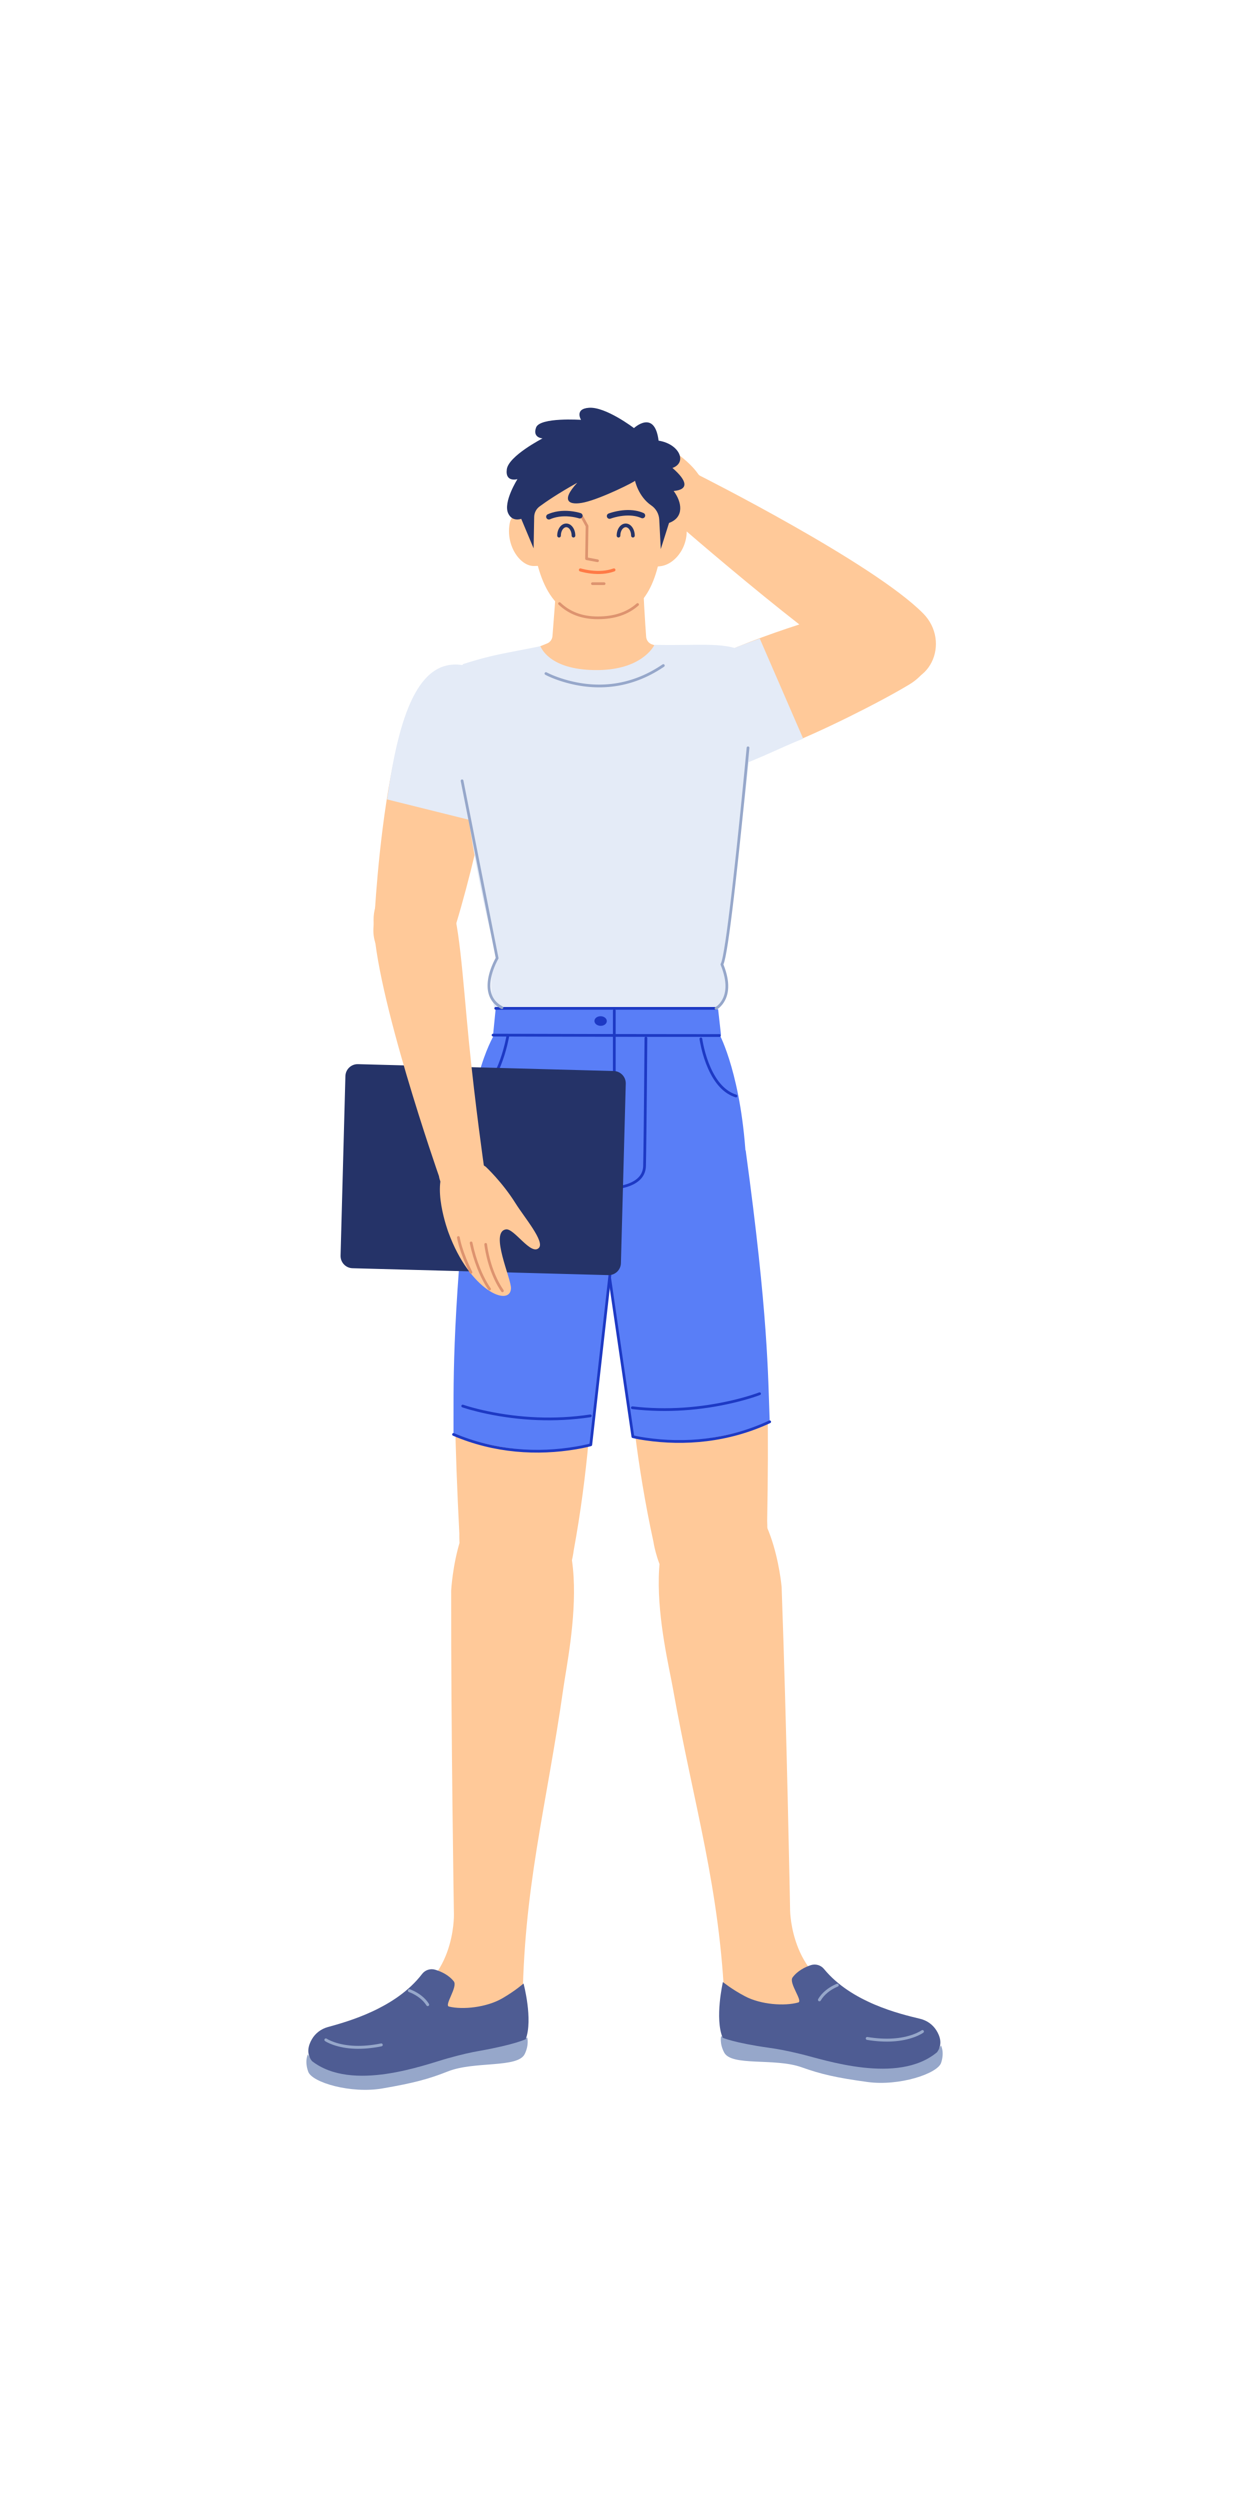 <svg xmlns="http://www.w3.org/2000/svg" xmlns:xlink="http://www.w3.org/1999/xlink" width="512" height="1024" version="1.1" viewBox="0 0 512 1024"><title>2.人物组件/9.互联网人群/站立/摸头</title><desc>Created with Sketch.</desc><g id="2.人物组件/9.互联网人群/站立/摸头" fill="none" fill-rule="evenodd" stroke="none" stroke-width="1"><path id="Fill-1" fill="#FFC999" d="M153.311,377.35 C153.311,377.35 154.754,346.228 160.022,317.985 C164.826,292.23 172.898,270.352 189.327,272.694 C209.957,275.631 201.524,311.361 198.654,329.721 C196.59,342.933 189.717,370.099 185.04,384.018 C177.582,406.221 149.345,397.249 153.311,377.35"/><path id="Fill-3" fill="#E4EBF7" d="M197.498,337.126 C200.366,318.766 214.94,276.334 189.371,272.414 C171.33,269.65 163.377,292.861 158.546,327.433 L197.498,337.126 Z"/><path id="Fill-5" fill="#FFC999" d="M286.679,194.836 C286.679,194.836 357.684,230.552 378.143,251.278 C389.583,262.868 381.221,283.543 362.462,279.019 C347.066,275.305 274.827,212.126 274.827,212.126 C274.827,212.126 266.969,207.266 272.786,198.038 C278.823,188.462 286.679,194.836 286.679,194.836"/><path id="Fill-7" fill="#FFC999" d="M270.217,181.174 C270.217,181.174 288.935,191.267 288.418,201.244 C287.948,210.278 276.326,211.256 276.326,211.256 C276.326,211.256 267.154,210.988 257.362,208.016 C250.945,206.069 238.192,204.184 238.31,200.635 C238.468,196.007 251.188,200.059 253.361,197.479 C257.761,192.25 238.421,183.769 236.026,180.71 C231.344,174.736 247.856,168.895 270.217,181.174"/><path id="Stroke-9" fill="#DD936F" fill-rule="nonzero" d="M237.491,177.575 C237.566,177.279 237.867,177.1 238.163,177.176 C241.705,178.077 245.231,179.655 248.65,181.717 C250.589,182.886 252.374,184.138 253.965,185.391 C254.41,185.742 254.816,186.074 255.177,186.38 L255.44,186.605 C255.697,186.826 255.875,186.986 255.968,187.073 C256.192,187.281 256.204,187.631 255.997,187.854 C255.789,188.078 255.439,188.09 255.215,187.883 L254.834,187.543 L254.718,187.442 C254.305,187.086 253.825,186.688 253.281,186.26 C251.724,185.034 249.977,183.807 248.079,182.663 C244.746,180.654 241.317,179.119 237.891,178.247 C237.595,178.172 237.416,177.871 237.491,177.575 Z"/><path id="Stroke-11" fill="#DD936F" fill-rule="nonzero" d="M242.569,174.285 L242.853,174.351 L242.959,174.377 C243.268,174.455 243.628,174.554 244.036,174.677 C245.195,175.027 246.51,175.495 247.954,176.097 C252.073,177.815 256.416,180.268 260.786,183.587 C261.03,183.771 261.077,184.118 260.892,184.361 C260.708,184.604 260.361,184.652 260.118,184.467 C255.825,181.208 251.563,178.801 247.529,177.117 C246.12,176.53 244.841,176.074 243.717,175.736 L243.064,175.548 L242.509,175.405 C242.433,175.387 242.378,175.374 242.344,175.367 C242.045,175.305 241.853,175.012 241.915,174.714 C241.971,174.445 242.214,174.262 242.48,174.274 L242.569,174.285 Z"/><path id="Stroke-13" fill="#DD936F" fill-rule="nonzero" d="M252.116,174.746 C252.233,174.464 252.557,174.331 252.839,174.449 C256.868,176.132 260.222,177.877 262.936,179.586 C263.889,180.186 264.695,180.739 265.357,181.233 C265.59,181.407 265.79,181.562 265.955,181.695 L266.162,181.866 C266.392,182.067 266.416,182.416 266.216,182.646 C266.016,182.877 265.666,182.901 265.436,182.701 L265.251,182.547 C265.118,182.44 264.933,182.296 264.696,182.119 C264.057,181.642 263.275,181.106 262.347,180.521 C259.685,178.845 256.385,177.128 252.413,175.469 C252.131,175.351 251.998,175.028 252.116,174.746 Z"/><path id="Fill-15" fill="#FFC999" d="M359.175,246.712 C359.175,246.712 328.875,253.964 302.216,264.895 C277.908,274.862 258.105,287.713 263.895,305.336 C271.161,327.466 304.511,311.696 321.957,305.201 C334.512,300.527 359.769,288.029 372.465,280.358 C392.718,268.12 377.903,238.733 359.175,246.712"/><path id="Fill-17" fill="#E4EBF7" d="M328.994,302.581 C311.547,309.076 272.91,332.812 263.63,305.435 C257.082,286.118 278.22,273.155 311.196,261.551 L328.994,302.581 Z"/><path id="Fill-19" fill="#FFC999" d="M267.651,631.537 C253.944,568.617 255.949,514.634 255.949,514.634 C255.949,514.634 270.128,462.399 299.084,493.399 C313.11,508.412 315.511,551.258 314.233,623.043 C314.233,623.043 316.654,656.387 292.156,658.028 C271.649,659.402 267.651,631.537 267.651,631.537"/><path id="Fill-21" fill="#597EF7" d="M259.222,588.458 C286.513,594.86 315.274,582.368 315.274,582.368 C314.543,562.898 314.69,539.008 305.434,471.218 C269.56,451.499 246.673,500.455 246.673,500.455 L259.222,588.458 Z"/><path id="Stroke-23" fill="#1D39C4" fill-rule="nonzero" d="M310.918,570.34 C311.208,570.226 311.534,570.369 311.648,570.658 C311.761,570.947 311.619,571.273 311.33,571.387 L310.559,571.672 L309.896,571.905 C309.431,572.065 308.918,572.235 308.359,572.414 C305.966,573.18 303.221,573.946 300.165,574.66 C287.32,577.662 273.298,578.848 258.944,577.17 C258.636,577.134 258.415,576.855 258.451,576.546 C258.487,576.238 258.766,576.017 259.075,576.053 C273.288,577.714 287.183,576.538 299.909,573.565 C302.683,572.916 305.196,572.226 307.417,571.532 L308.016,571.343 C308.704,571.123 309.321,570.915 309.863,570.725 L310.858,570.363 C310.881,570.355 310.901,570.347 310.918,570.34 Z"/><path id="Stroke-25" fill="#1D39C4" fill-rule="nonzero" d="M246.686,502.78 C246.963,502.739 247.222,502.908 247.304,503.166 L247.324,503.255 L259.723,587.999 L260.23,588.112 L260.677,588.206 C261.76,588.428 263.017,588.65 264.433,588.858 C280.301,591.183 298.094,589.772 315.036,581.859 C315.318,581.727 315.652,581.849 315.784,582.13 C315.915,582.412 315.794,582.746 315.512,582.878 C298.343,590.897 280.337,592.326 264.27,589.971 L263.222,589.81 C262.205,589.647 261.279,589.478 260.451,589.308 L259.907,589.193 L259.083,589.003 C258.894,588.955 258.747,588.814 258.687,588.633 L258.666,588.54 L246.211,503.418 C246.166,503.11 246.379,502.825 246.686,502.78 Z"/><path id="Fill-27" fill="#FFC999" d="M234.983,635.114 C246.603,571.775 242.814,517.889 242.814,517.889 C242.814,517.889 226.916,466.151 198.999,498.09 C185.48,513.558 184.494,556.46 188.145,628.166 C188.145,628.166 186.827,661.571 211.368,662.4 C231.908,663.095 234.983,635.114 234.983,635.114"/><path id="Fill-29" fill="#597EF7" d="M241.983,591.781 C214.919,599.081 185.76,587.546 185.76,587.546 C185.846,568.063 184.91,544.19 191.921,476.132 C227.124,455.237 251.616,503.41 251.616,503.41 L241.983,591.781 Z"/><path id="Stroke-31" fill="#1D39C4" fill-rule="nonzero" d="M188.997,575.722 C189.101,575.43 189.423,575.276 189.716,575.38 L190.122,575.518 L190.378,575.602 C190.837,575.75 191.365,575.913 191.958,576.087 L192.322,576.193 C194.448,576.806 196.894,577.42 199.624,577.993 C212.702,580.738 227.07,581.581 241.722,579.376 C242.029,579.33 242.315,579.541 242.362,579.848 C242.408,580.155 242.196,580.442 241.889,580.488 C227.092,582.716 212.593,581.865 199.393,579.094 C196.885,578.568 194.614,578.007 192.605,577.443 L192.01,577.274 C191.255,577.056 190.595,576.854 190.032,576.672 L189.398,576.461 C189.376,576.454 189.356,576.447 189.339,576.441 C189.046,576.337 188.893,576.015 188.997,575.722 Z"/><path id="Stroke-33" fill="#1D39C4" fill-rule="nonzero" d="M251.588,505.73 L251.679,505.733 C251.957,505.765 252.165,505.993 252.178,506.264 L252.175,506.355 L242.542,591.843 C242.517,592.069 242.358,592.257 242.141,592.32 L241.721,592.435 L241.286,592.547 C241.054,592.605 240.801,592.667 240.527,592.731 C239.226,593.036 237.724,593.34 236.039,593.624 C220.163,596.3 202.521,595.321 185.539,588.063 C185.254,587.941 185.121,587.61 185.243,587.325 C185.365,587.039 185.696,586.907 185.981,587.029 C202.738,594.19 220.171,595.158 235.852,592.515 C237.513,592.235 238.992,591.935 240.27,591.636 L241.011,591.456 L241.467,591.338 L251.057,506.229 C251.085,505.982 251.269,505.791 251.499,505.742 L251.588,505.73 Z"/><path id="Fill-35" fill="#FFC999" d="M265.92,231.316 L265.971,213.996 C265.971,213.996 279.273,205.518 280.976,214.309 C282.708,223.27 276.848,230.815 271.001,231.841 C267.161,232.516 265.92,231.316 265.92,231.316"/><path id="Fill-37" fill="#FFC999" d="M223.838,231.316 L223.786,213.996 C223.786,213.996 210.484,205.518 208.783,214.309 C207.049,223.27 212.933,231.94 218.758,231.841 C222.656,231.775 223.838,231.316 223.838,231.316"/><path id="Fill-39" fill="#FFC999" d="M271.499,220.537 C269.258,239.533 263.474,253.621 244.469,253.621 C224.619,253.621 219.972,234.897 217.862,218.989 C213.914,189.247 231.464,182.104 246.158,182.104 C260.853,182.104 274.455,195.478 271.499,220.537"/><path id="Fill-41" fill="#FFC999" d="M216.979,266.583 C216.979,266.583 224.008,285.155 246.158,285.155 C271.873,285.155 273.124,265.89 273.124,265.89 L267.142,263.973 C265.756,263.529 264.776,262.298 264.668,260.844 C264.301,255.945 263.479,243.894 262.97,228.065 C240.886,220.809 228.668,227.438 228.668,227.438 C228.668,227.438 227.434,246.656 226.291,260.547 C226.178,261.912 225.302,263.093 224.026,263.588 C221.837,264.44 218.501,265.775 216.979,266.583"/><path id="Fill-43" fill="#253368" d="M266.77,207.024 C261.436,203.387 260.095,196.887 260.095,196.887 C260.527,197.087 246.576,204.122 239.401,205.755 C233.28,207.149 229.288,205.488 236.445,197.732 C228.542,202.137 223.569,205.556 220.998,207.458 C219.64,208.461 218.83,210.032 218.8,211.721 L218.565,224.619 L213.496,212.513 C213.496,212.513 209.838,213.921 208.147,210.261 C206.01,205.628 211.948,196.253 211.948,196.253 C211.948,196.253 206.858,197.748 207.584,192.242 C208.312,186.734 222.226,179.571 222.226,179.571 C222.226,179.571 217.988,179.346 219.588,175.086 C221.185,170.829 237.993,171.968 237.993,171.968 C237.993,171.968 235.177,167.463 241.24,167.021 C248.098,166.52 259.673,175.347 259.673,175.347 C259.673,175.347 268.12,167.463 269.761,180.494 C278.255,181.823 281.635,189.426 275.44,191.678 C281.635,197.027 282.127,200.547 275.932,201.11 C279.312,205.616 280.368,211.88 274.033,214.203 L270.654,224.901 L270.029,212.828 C269.909,210.492 268.704,208.343 266.77,207.024"/><path id="Stroke-45" fill="#253368" fill-rule="nonzero" d="M251.679,209.618 C254.545,208.921 257.502,208.675 260.301,209.155 C261.464,209.354 262.569,209.677 263.602,210.136 C264.17,210.388 264.426,211.053 264.173,211.621 C263.921,212.189 263.256,212.445 262.689,212.193 C261.832,211.812 260.907,211.541 259.921,211.372 C257.469,210.952 254.803,211.174 252.21,211.804 C251.63,211.945 251.102,212.096 250.638,212.246 L250.14,212.416 C250.12,212.423 250.102,212.43 250.087,212.436 C249.507,212.66 248.856,212.372 248.632,211.792 C248.408,211.212 248.696,210.561 249.276,210.337 L249.541,210.24 C249.616,210.214 249.701,210.185 249.796,210.154 L249.946,210.105 C250.462,209.938 251.043,209.772 251.679,209.618 Z"/><path id="Stroke-47" fill="#DD936F" fill-rule="nonzero" d="M237.866,210.758 C238.105,210.626 238.399,210.689 238.565,210.894 L238.621,210.977 L240.945,215.201 C240.976,215.258 240.997,215.319 241.007,215.382 L241.014,215.478 L240.809,228.383 L244.853,229.141 C245.125,229.192 245.313,229.433 245.307,229.701 L245.297,229.791 C245.246,230.063 245.006,230.251 244.738,230.245 L244.648,230.235 L240.143,229.391 C239.906,229.346 239.729,229.156 239.695,228.924 L239.689,228.835 L239.898,215.607 L237.646,211.514 C237.515,211.274 237.578,210.981 237.782,210.814 L237.866,210.758 Z"/><path id="Stroke-49" fill="#253368" fill-rule="nonzero" d="M231.939,214.438 C234.056,214.438 235.646,216.71 235.646,219.411 C235.646,219.826 235.31,220.161 234.896,220.161 C234.482,220.161 234.146,219.826 234.146,219.411 C234.146,217.447 233.089,215.938 231.939,215.938 C230.79,215.938 229.733,217.448 229.733,219.411 C229.733,219.826 229.397,220.161 228.983,220.161 C228.569,220.161 228.233,219.826 228.233,219.411 C228.233,216.71 229.824,214.438 231.939,214.438 Z"/><path id="Stroke-51" fill="#253368" fill-rule="nonzero" d="M256.296,214.438 C258.411,214.438 260,216.71 260,219.411 C260,219.826 259.665,220.161 259.25,220.161 C258.836,220.161 258.5,219.826 258.5,219.411 C258.5,217.448 257.444,215.938 256.296,215.938 C255.145,215.938 254.088,217.448 254.088,219.411 C254.088,219.826 253.752,220.161 253.338,220.161 C252.923,220.161 252.588,219.826 252.588,219.411 C252.588,216.71 254.179,214.438 256.296,214.438 Z"/><path id="Stroke-53" fill="#DD936F" fill-rule="nonzero" d="M247.447,238.515 C247.754,238.515 248.003,238.765 248.003,239.072 C248.003,239.348 247.801,239.578 247.537,239.621 L247.447,239.628 L242.66,239.628 C242.353,239.628 242.104,239.379 242.104,239.072 C242.104,238.795 242.306,238.566 242.57,238.523 L242.66,238.515 L247.447,238.515 Z"/><path id="Stroke-55" fill="#253368" fill-rule="nonzero" d="M226.167,209.977 C229.386,209.008 232.781,209.052 235.983,209.702 C236.845,209.877 237.489,210.055 237.859,210.179 C238.448,210.377 238.765,211.015 238.567,211.604 C238.37,212.193 237.732,212.51 237.143,212.312 C237.08,212.291 236.943,212.249 236.738,212.192 C236.388,212.096 235.984,211.999 235.535,211.907 C232.666,211.325 229.626,211.285 226.816,212.131 C226.291,212.289 225.781,212.478 225.287,212.697 C224.719,212.949 224.054,212.693 223.802,212.125 C223.55,211.557 223.806,210.893 224.374,210.64 C224.955,210.382 225.553,210.162 226.167,209.977 Z"/><path id="Stroke-57" fill="#FF7A46" fill-rule="nonzero" d="M251.24,232.845 C251.569,232.724 251.934,232.893 252.055,233.222 C252.175,233.551 252.006,233.915 251.677,234.036 C250.878,234.329 250.042,234.559 249.172,234.73 C246.12,235.33 242.875,235.184 239.764,234.579 C239.287,234.487 238.846,234.389 238.444,234.29 L238.151,234.216 C237.862,234.14 237.656,234.081 237.544,234.046 C237.209,233.94 237.024,233.584 237.129,233.25 C237.234,232.916 237.59,232.73 237.924,232.835 L238.132,232.896 C238.223,232.922 238.337,232.953 238.471,232.988 C238.922,233.105 239.437,233.223 240.006,233.334 C242.97,233.909 246.059,234.048 248.928,233.485 C249.733,233.327 250.505,233.114 251.24,232.845 Z"/><path id="Stroke-59" fill="#DD936F" fill-rule="nonzero" d="M228.77,246.843 C228.983,246.621 229.335,246.614 229.557,246.826 C233.447,250.549 238.467,252.507 244.843,252.507 C251.599,252.507 256.823,250.706 260.787,247.187 C261.017,246.983 261.369,247.004 261.573,247.234 C261.777,247.464 261.756,247.815 261.526,248.019 C257.348,251.728 251.861,253.62 244.843,253.62 C238.185,253.62 232.887,251.554 228.788,247.63 C228.566,247.418 228.558,247.065 228.77,246.843 Z"/><path id="Fill-61" fill="#E4EBF7" d="M203.625,392.463 C198.556,402.036 202.782,413.58 202.782,413.58 C227.527,415.263 293.16,413.58 293.16,413.58 C300.7,409.386 295.695,394.997 295.695,394.997 C295.695,394.997 314.946,274.121 306.394,268.014 C298.51,262.383 286.686,264.635 268.066,264.114 C267.55,265.265 262.365,274.25 245.049,274.461 C226.095,274.692 222.021,266.187 221.334,264.696 C206.547,267.704 202.218,268.014 189.829,271.956 C186.516,273.011 186.063,326.327 203.625,392.463"/><path id="Stroke-63" fill="#96A7CA" fill-rule="nonzero" d="M271.387,272.138 C271.644,271.962 271.994,272.028 272.169,272.285 C272.344,272.542 272.278,272.892 272.022,273.067 C258.033,282.615 243.207,283.368 229.55,278.924 C227.848,278.37 226.323,277.777 224.996,277.182 L224.465,276.939 C224.297,276.861 224.139,276.785 223.99,276.712 L223.552,276.492 C223.457,276.443 223.386,276.405 223.34,276.38 C223.068,276.23 222.969,275.887 223.119,275.615 C223.269,275.343 223.611,275.245 223.883,275.395 L224.167,275.543 L224.278,275.599 C224.612,275.767 225.005,275.954 225.456,276.156 C226.748,276.734 228.235,277.313 229.898,277.854 C243.251,282.199 257.723,281.465 271.387,272.138 Z"/><path id="Fill-65" fill="#597EF7" d="M262.315,505.729 C262.315,505.729 247.111,507.418 236.412,504.675 C221.218,500.778 203.188,487.146 191.925,476.448 C191.362,440.971 202.815,423.159 202.815,423.159 L294.753,423.817 C294.753,423.817 303.985,440.971 305.676,477.01 C305.676,477.01 271.891,504.37 262.315,505.729"/><path id="Fill-67" fill="#597EF7" d="M201.952,423.984 L203.043,413.025 L294.142,413.382 L295.315,423.828 C295.315,423.828 211.24,424.193 201.952,423.984"/><path id="Stroke-69" fill="#1D39C4" fill-rule="nonzero" d="M264.573,424.64 C264.852,424.643 265.083,424.848 265.124,425.116 L265.13,425.312 L264.962,445.519 L264.778,463.53 C264.741,466.69 264.705,469.48 264.669,471.851 L264.591,476.442 C264.583,476.851 264.575,477.233 264.567,477.587 C264.479,481.517 262.053,484.154 258.137,485.714 C256.765,486.261 255.302,486.636 253.839,486.872 C253.456,486.934 253.092,486.983 252.754,487.02 L252.425,487.054 C252.166,487.078 251.978,487.091 251.874,487.096 C251.564,487.109 251.301,486.868 251.288,486.558 C251.275,486.247 251.515,485.985 251.826,485.971 L252.185,485.946 L252.32,485.934 C252.723,485.896 253.174,485.84 253.66,485.761 C255.047,485.537 256.432,485.182 257.72,484.669 C261.258,483.259 263.366,480.969 263.442,477.561 L263.551,471.354 C263.594,468.443 263.638,464.934 263.683,460.911 L263.802,449.287 L264.006,425.199 C264.008,424.888 264.262,424.638 264.573,424.64 Z"/><path id="Stroke-71" fill="#1D39C4" fill-rule="nonzero" d="M201.954,423.422 L253.737,423.553 L287.586,423.59 C290.161,423.59 292.534,423.588 294.693,423.585 C295.004,423.585 295.257,423.836 295.257,424.147 C295.257,424.458 295.006,424.71 294.695,424.71 L266.435,424.699 L228.831,424.622 L201.95,424.547 C201.64,424.546 201.389,424.293 201.39,423.982 C201.391,423.672 201.643,423.421 201.954,423.422 Z"/><path id="Stroke-73" fill="#1D39C4" fill-rule="nonzero" d="M287.011,424.957 C287.319,424.916 287.601,425.132 287.642,425.44 L287.722,425.963 C287.745,426.104 287.772,426.265 287.804,426.447 C287.948,427.256 288.133,428.159 288.364,429.132 C289.023,431.911 289.914,434.689 291.069,437.277 C293.638,443.032 297.118,446.992 301.618,448.388 C301.915,448.48 302.081,448.795 301.989,449.091 C301.897,449.388 301.582,449.554 301.285,449.462 C296.416,447.953 292.73,443.758 290.042,437.735 C288.855,435.077 287.943,432.234 287.269,429.392 C287.073,428.563 286.908,427.783 286.774,427.066 L286.66,426.431 L286.568,425.869 C286.547,425.733 286.534,425.639 286.527,425.588 C286.486,425.28 286.703,424.998 287.011,424.957 Z"/><path id="Stroke-75" fill="#1D39C4" fill-rule="nonzero" d="M208.001,423.839 L208.092,423.847 C208.398,423.899 208.604,424.19 208.552,424.496 L208.438,425.112 L208.359,425.509 C208.197,426.308 207.999,427.198 207.763,428.155 C207.088,430.893 206.246,433.631 205.224,436.191 C202.754,442.381 199.645,446.557 195.754,447.773 C195.458,447.866 195.142,447.701 195.05,447.404 C194.957,447.108 195.122,446.792 195.419,446.699 C198.892,445.614 201.824,441.675 204.179,435.774 C205.18,433.267 206.007,430.577 206.67,427.886 L206.89,426.968 C207.028,426.371 207.15,425.808 207.256,425.285 L207.374,424.686 C207.405,424.522 207.428,424.395 207.443,424.308 C207.49,424.032 207.73,423.837 208.001,423.839 Z"/><path id="Fill-77" fill="#1D39C4" d="M248.549,418.272 C248.523,419.361 247.371,420.218 245.97,420.186 C244.572,420.155 243.456,419.246 243.482,418.158 C243.507,417.071 244.661,416.213 246.06,416.244 C247.458,416.276 248.574,417.183 248.549,418.272"/><path id="Stroke-79" fill="#1D39C4" fill-rule="nonzero" d="M251.616,413.379 C251.896,413.379 252.128,413.583 252.171,413.85 L252.179,413.941 L252.179,506.292 C252.179,506.602 251.927,506.854 251.616,506.854 C251.337,506.854 251.105,506.65 251.061,506.383 L251.054,506.292 L251.054,413.941 C251.054,413.631 251.306,413.379 251.616,413.379 Z"/><path id="Stroke-81" fill="#1D39C4" fill-rule="nonzero" d="M293.287,412.463 C293.597,412.463 293.849,412.715 293.849,413.026 C293.849,413.305 293.645,413.537 293.378,413.581 L293.287,413.588 L203.042,413.588 C202.731,413.588 202.48,413.336 202.48,413.026 C202.48,412.746 202.684,412.514 202.951,412.471 L203.042,412.463 L293.287,412.463 Z"/><path id="Fill-83" fill="#FFC999" d="M230.77,691.367 C223.789,740.431 214.266,773.567 214.037,822.979 C214.009,828.973 205.369,829.466 197.244,828.962 C179.101,843.892 145.127,848.585 140.482,841.967 C137.69,837.995 149.749,822.989 161.144,820.112 C186.614,813.68 185.923,784.211 185.923,784.211 C185.923,784.211 184.708,709.108 184.799,651.53 C184.799,651.53 186.97,609.383 208.879,610.901 C246.808,613.529 233.152,674.621 230.77,691.367"/><path id="Fill-85" fill="#96A7CA" d="M126.104,841.456 C126.104,841.456 129.457,849.341 148.964,849.461 C168.472,849.581 177.986,841.577 188.27,840.659 C207.493,838.945 215.966,834.583 215.966,834.583 C215.966,834.583 216.779,837.523 214.933,841.324 C212.081,847.186 194.326,844.151 183.476,848.446 C175.628,851.551 169.538,853.213 156.623,855.43 C143.707,857.645 127.864,853 126.257,848.594 C124.649,844.19 126.104,841.456 126.104,841.456"/><path id="Fill-87" fill="#4E5C93" d="M215.344,835.244 C215.344,835.244 210.926,837.466 196.364,840.046 C192.881,840.662 189.455,841.393 183.362,843.095 C173.996,845.713 144.292,857.05 127.792,844.228 C125.344,841.148 126.277,837.782 127.769,835.231 C129.19,832.801 131.525,831.047 134.237,830.297 C142.456,828.025 162.094,822.638 172.876,808.549 C174.137,806.9 176.266,806.201 178.256,806.797 C180.665,807.515 183.758,808.907 185.869,811.562 C187.625,813.772 181.843,821.39 183.896,821.888 C189.542,823.259 199.238,822.248 205.643,818.572 C211.007,815.492 214.444,812.438 214.444,812.438 C214.444,812.438 218.38,827.15 215.344,835.244"/><path id="Stroke-89" fill="#96A7CA" fill-rule="nonzero" d="M132.974,835.184 C133.164,834.912 133.539,834.846 133.811,835.036 L133.998,835.156 C134.133,835.238 134.322,835.345 134.564,835.471 C135.224,835.814 136.023,836.159 136.962,836.482 C141.817,838.152 148.167,838.583 156.061,836.997 C156.387,836.932 156.704,837.143 156.769,837.469 C156.834,837.794 156.623,838.111 156.298,838.177 C148.194,839.805 141.628,839.359 136.571,837.62 C135.574,837.277 134.721,836.909 134.009,836.538 L133.709,836.378 C133.435,836.226 133.239,836.104 133.122,836.022 C132.849,835.832 132.783,835.457 132.974,835.184 Z"/><path id="Stroke-91" fill="#96A7CA" fill-rule="nonzero" d="M167.095,815.173 C167.2,814.858 167.54,814.687 167.855,814.792 L168.161,814.903 L168.272,814.946 C168.591,815.072 168.945,815.225 169.325,815.407 C170.411,815.925 171.497,816.57 172.513,817.351 C173.807,818.346 174.894,819.492 175.702,820.799 C175.876,821.082 175.789,821.452 175.506,821.627 C175.224,821.802 174.853,821.714 174.678,821.431 C173.953,820.257 172.965,819.216 171.78,818.305 C170.836,817.579 169.821,816.977 168.807,816.492 C168.541,816.365 168.29,816.254 168.057,816.157 L167.577,815.969 C167.534,815.953 167.501,815.942 167.477,815.934 C167.161,815.829 166.991,815.489 167.095,815.173 Z"/><path id="Fill-93" fill="#FFC999" d="M275.593,691.4 C284.27,740.192 294.937,772.979 296.879,822.353 C297.115,828.342 305.765,828.536 313.87,827.75 C332.519,842.042 366.634,845.553 371.05,838.779 C373.7,834.711 361.129,820.133 349.64,817.652 C323.962,812.108 323.632,782.634 323.632,782.634 C323.632,782.634 322.241,707.531 320.153,649.992 C320.153,649.992 316.522,607.947 294.679,610.223 C256.864,614.165 272.629,674.747 275.593,691.4"/><path id="Fill-95" fill="#96A7CA" d="M385.4,837.768 C385.4,837.768 382.322,845.766 362.831,846.561 C343.34,847.359 333.554,839.688 323.243,839.129 C303.974,838.08 295.354,834.017 295.354,834.017 C295.354,834.017 294.643,836.982 296.62,840.716 C299.674,846.477 317.312,842.828 328.306,846.743 C336.257,849.575 342.4,851.024 355.384,852.792 C368.369,854.559 384.043,849.365 385.495,844.908 C386.948,840.45 385.4,837.768 385.4,837.768"/><path id="Fill-97" fill="#4E5C93" d="M295.998,834.655 C295.998,834.655 300.492,836.722 315.134,838.795 C318.636,839.29 322.086,839.901 328.235,841.392 C337.685,843.684 367.766,853.983 383.81,840.597 C386.15,837.435 385.1,834.102 383.52,831.603 C382.016,829.225 379.622,827.554 376.886,826.899 C368.592,824.913 348.779,820.21 337.517,806.502 C336.198,804.898 334.046,804.274 332.078,804.937 C329.696,805.74 326.652,807.238 324.635,809.965 C322.956,812.235 328.998,819.648 326.964,820.216 C321.369,821.782 311.645,821.109 305.115,817.656 C299.648,814.764 296.106,811.833 296.106,811.833 C296.106,811.833 292.683,826.671 295.998,834.655"/><path id="Stroke-99" fill="#96A7CA" fill-rule="nonzero" d="M377.476,831.619 C377.741,831.42 378.118,831.473 378.318,831.738 C378.518,832.004 378.464,832.381 378.199,832.581 L378.045,832.69 C377.862,832.815 377.594,832.981 377.241,833.177 C376.47,833.606 375.541,834.033 374.453,834.43 C369.481,836.244 363.05,836.849 355.112,835.537 C354.784,835.483 354.562,835.174 354.616,834.846 C354.671,834.518 354.98,834.296 355.308,834.351 C363.042,835.628 369.263,835.043 374.04,833.3 C375.068,832.925 375.94,832.524 376.657,832.126 L376.945,831.961 C377.205,831.808 377.382,831.69 377.476,831.619 Z"/><path id="Stroke-101" fill="#96A7CA" fill-rule="nonzero" d="M342.749,812.568 C343.06,812.452 343.407,812.611 343.522,812.923 C343.637,813.234 343.479,813.58 343.167,813.696 L342.922,813.795 L342.828,813.835 C342.547,813.957 342.233,814.106 341.893,814.282 C340.921,814.785 339.949,815.402 339.044,816.137 C337.848,817.107 336.864,818.208 336.16,819.441 C335.996,819.729 335.628,819.829 335.34,819.665 C335.051,819.5 334.951,819.132 335.116,818.844 C335.899,817.472 336.982,816.262 338.286,815.203 C339.259,814.413 340.299,813.752 341.34,813.213 C341.705,813.024 342.044,812.864 342.35,812.731 L342.696,812.588 C342.716,812.58 342.734,812.573 342.749,812.568 Z"/><path id="Stroke-103" fill="#96A7CA" fill-rule="nonzero" d="M189.156,319.269 C189.43,319.215 189.697,319.37 189.792,319.623 L189.817,319.712 L204.176,392.354 C204.203,392.49 204.179,392.631 204.108,392.751 L203.965,393.001 C203.868,393.174 203.745,393.404 203.601,393.686 C203.216,394.44 202.83,395.281 202.47,396.187 C201.45,398.753 200.837,401.315 200.833,403.685 C200.826,407.471 202.368,410.4 205.859,412.237 C206.134,412.382 206.24,412.722 206.095,412.997 C205.95,413.272 205.61,413.378 205.335,413.233 C201.45,411.188 199.701,407.865 199.708,403.683 C199.712,401.151 200.356,398.458 201.425,395.771 C201.799,394.831 202.199,393.958 202.6,393.174 L202.803,392.784 L203.031,392.364 L188.713,319.93 C188.659,319.655 188.814,319.388 189.068,319.294 L189.156,319.269 Z"/><path id="Stroke-105" fill="#96A7CA" fill-rule="nonzero" d="M306.446,305.746 C306.756,305.775 306.983,306.049 306.954,306.358 L306.347,312.738 C306.122,315.08 305.878,317.594 305.617,320.245 L304.955,326.933 C304.213,334.349 303.457,341.689 302.705,348.7 L302.061,354.644 C301.784,357.167 301.511,359.605 301.244,361.947 L300.62,367.33 C298.764,383.079 297.331,392.669 296.339,394.969 L296.313,395.028 L296.385,395.206 C299.201,402.348 298.704,407.587 296.094,411.149 L295.938,411.357 C295.057,412.5 294.167,413.198 293.549,413.523 C293.274,413.668 292.934,413.562 292.789,413.287 C292.645,413.012 292.75,412.672 293.025,412.527 L293.143,412.459 C293.261,412.385 293.428,412.271 293.629,412.113 C294.11,411.736 294.594,411.258 295.046,410.67 C297.591,407.367 298.089,402.351 295.174,395.209 C295.115,395.065 295.119,394.905 295.182,394.765 L295.285,394.584 C296.191,392.861 297.821,381.772 299.858,364.153 L300.26,360.641 C300.574,357.874 300.894,354.979 301.221,351.969 L301.812,346.468 C302.489,340.103 303.168,333.493 303.835,326.82 L304.966,315.335 L305.834,306.254 C305.86,305.975 306.085,305.763 306.355,305.745 L306.446,305.746 Z"/><path id="Fill-107" fill="#253368" d="M249.167,522.289 L144.389,519.468 C141.613,519.393 139.421,517.081 139.496,514.305 L141.476,440.767 C141.551,437.991 143.864,435.799 146.639,435.876 L251.419,438.696 C254.197,438.771 256.385,441.084 256.312,443.86 L254.33,517.396 C254.257,520.174 251.945,522.364 249.167,522.289"/><path id="Fill-109" fill="#FFC999" d="M179.802,481.758 C179.802,481.758 153.338,406.262 153.012,376.937 C152.831,360.537 173.346,351.371 183.773,367.752 C188.052,374.474 189.525,400.917 192.083,426.813 C194.637,452.709 198.275,478.058 198.275,478.058 C198.275,478.058 202.775,486.5 192.107,489.135 C181.037,491.87 179.802,481.758 179.802,481.758"/><path id="Fill-111" fill="#FFC999" d="M183.675,504.796 C183.675,504.796 176.157,484.738 183.15,477.497 C189.483,470.941 198.945,477.889 198.945,477.889 C198.945,477.889 205.721,484.162 211.181,492.901 C214.76,498.626 223.184,508.498 220.745,511.117 C217.565,514.531 210.597,503.032 207.245,503.557 C200.448,504.619 209.504,523.862 209.295,527.771 C208.893,535.411 192.509,528.925 183.675,504.796"/><path id="Stroke-113" fill="#DD936F" fill-rule="nonzero" d="M198.878,509.129 C199.184,509.097 199.458,509.319 199.49,509.624 L199.527,509.932 L199.584,510.348 C199.605,510.497 199.629,510.656 199.656,510.824 C199.807,511.79 200.012,512.866 200.276,514.026 C201.031,517.34 202.114,520.654 203.579,523.741 C204.374,525.416 205.264,526.979 206.252,528.411 C206.427,528.664 206.363,529.011 206.11,529.186 C205.857,529.36 205.511,529.297 205.336,529.044 C204.312,527.56 203.394,525.945 202.574,524.218 C201.07,521.051 199.963,517.662 199.191,514.274 C198.959,513.257 198.773,512.303 198.626,511.428 L198.556,510.997 C198.515,510.737 198.48,510.498 198.451,510.282 L198.383,509.74 C198.351,509.434 198.573,509.16 198.878,509.129 Z"/><path id="Stroke-115" fill="#DD936F" fill-rule="nonzero" d="M192.854,508.543 C193.155,508.481 193.45,508.674 193.512,508.975 C194.275,512.672 195.311,516.078 196.551,519.187 C197.523,521.624 198.563,523.739 199.603,525.523 C199.965,526.145 200.301,526.68 200.601,527.128 L200.885,527.539 C200.92,527.587 200.948,527.625 200.969,527.654 C201.155,527.899 201.106,528.248 200.861,528.433 C200.616,528.619 200.267,528.571 200.082,528.326 L199.85,528.001 C199.798,527.927 199.741,527.843 199.677,527.748 C199.364,527.281 199.015,526.726 198.641,526.083 C197.575,524.253 196.51,522.089 195.517,519.599 C194.253,516.431 193.199,512.962 192.422,509.201 C192.36,508.9 192.553,508.605 192.854,508.543 Z"/><path id="Stroke-117" fill="#DD936F" fill-rule="nonzero" d="M187.683,506.324 C187.988,506.282 188.269,506.495 188.311,506.799 L188.333,506.944 C188.362,507.118 188.412,507.381 188.487,507.731 C188.656,508.516 188.894,509.441 189.211,510.5 C190.121,513.535 191.487,517.024 193.402,520.914 C193.538,521.19 193.424,521.523 193.149,521.659 C192.873,521.795 192.539,521.681 192.404,521.406 C190.461,517.46 189.072,513.913 188.145,510.819 C187.819,509.733 187.574,508.779 187.399,507.965 L187.316,507.563 L187.224,507.055 C187.217,507.01 187.211,506.976 187.208,506.951 C187.166,506.647 187.379,506.366 187.683,506.324 Z"/></g></svg>
